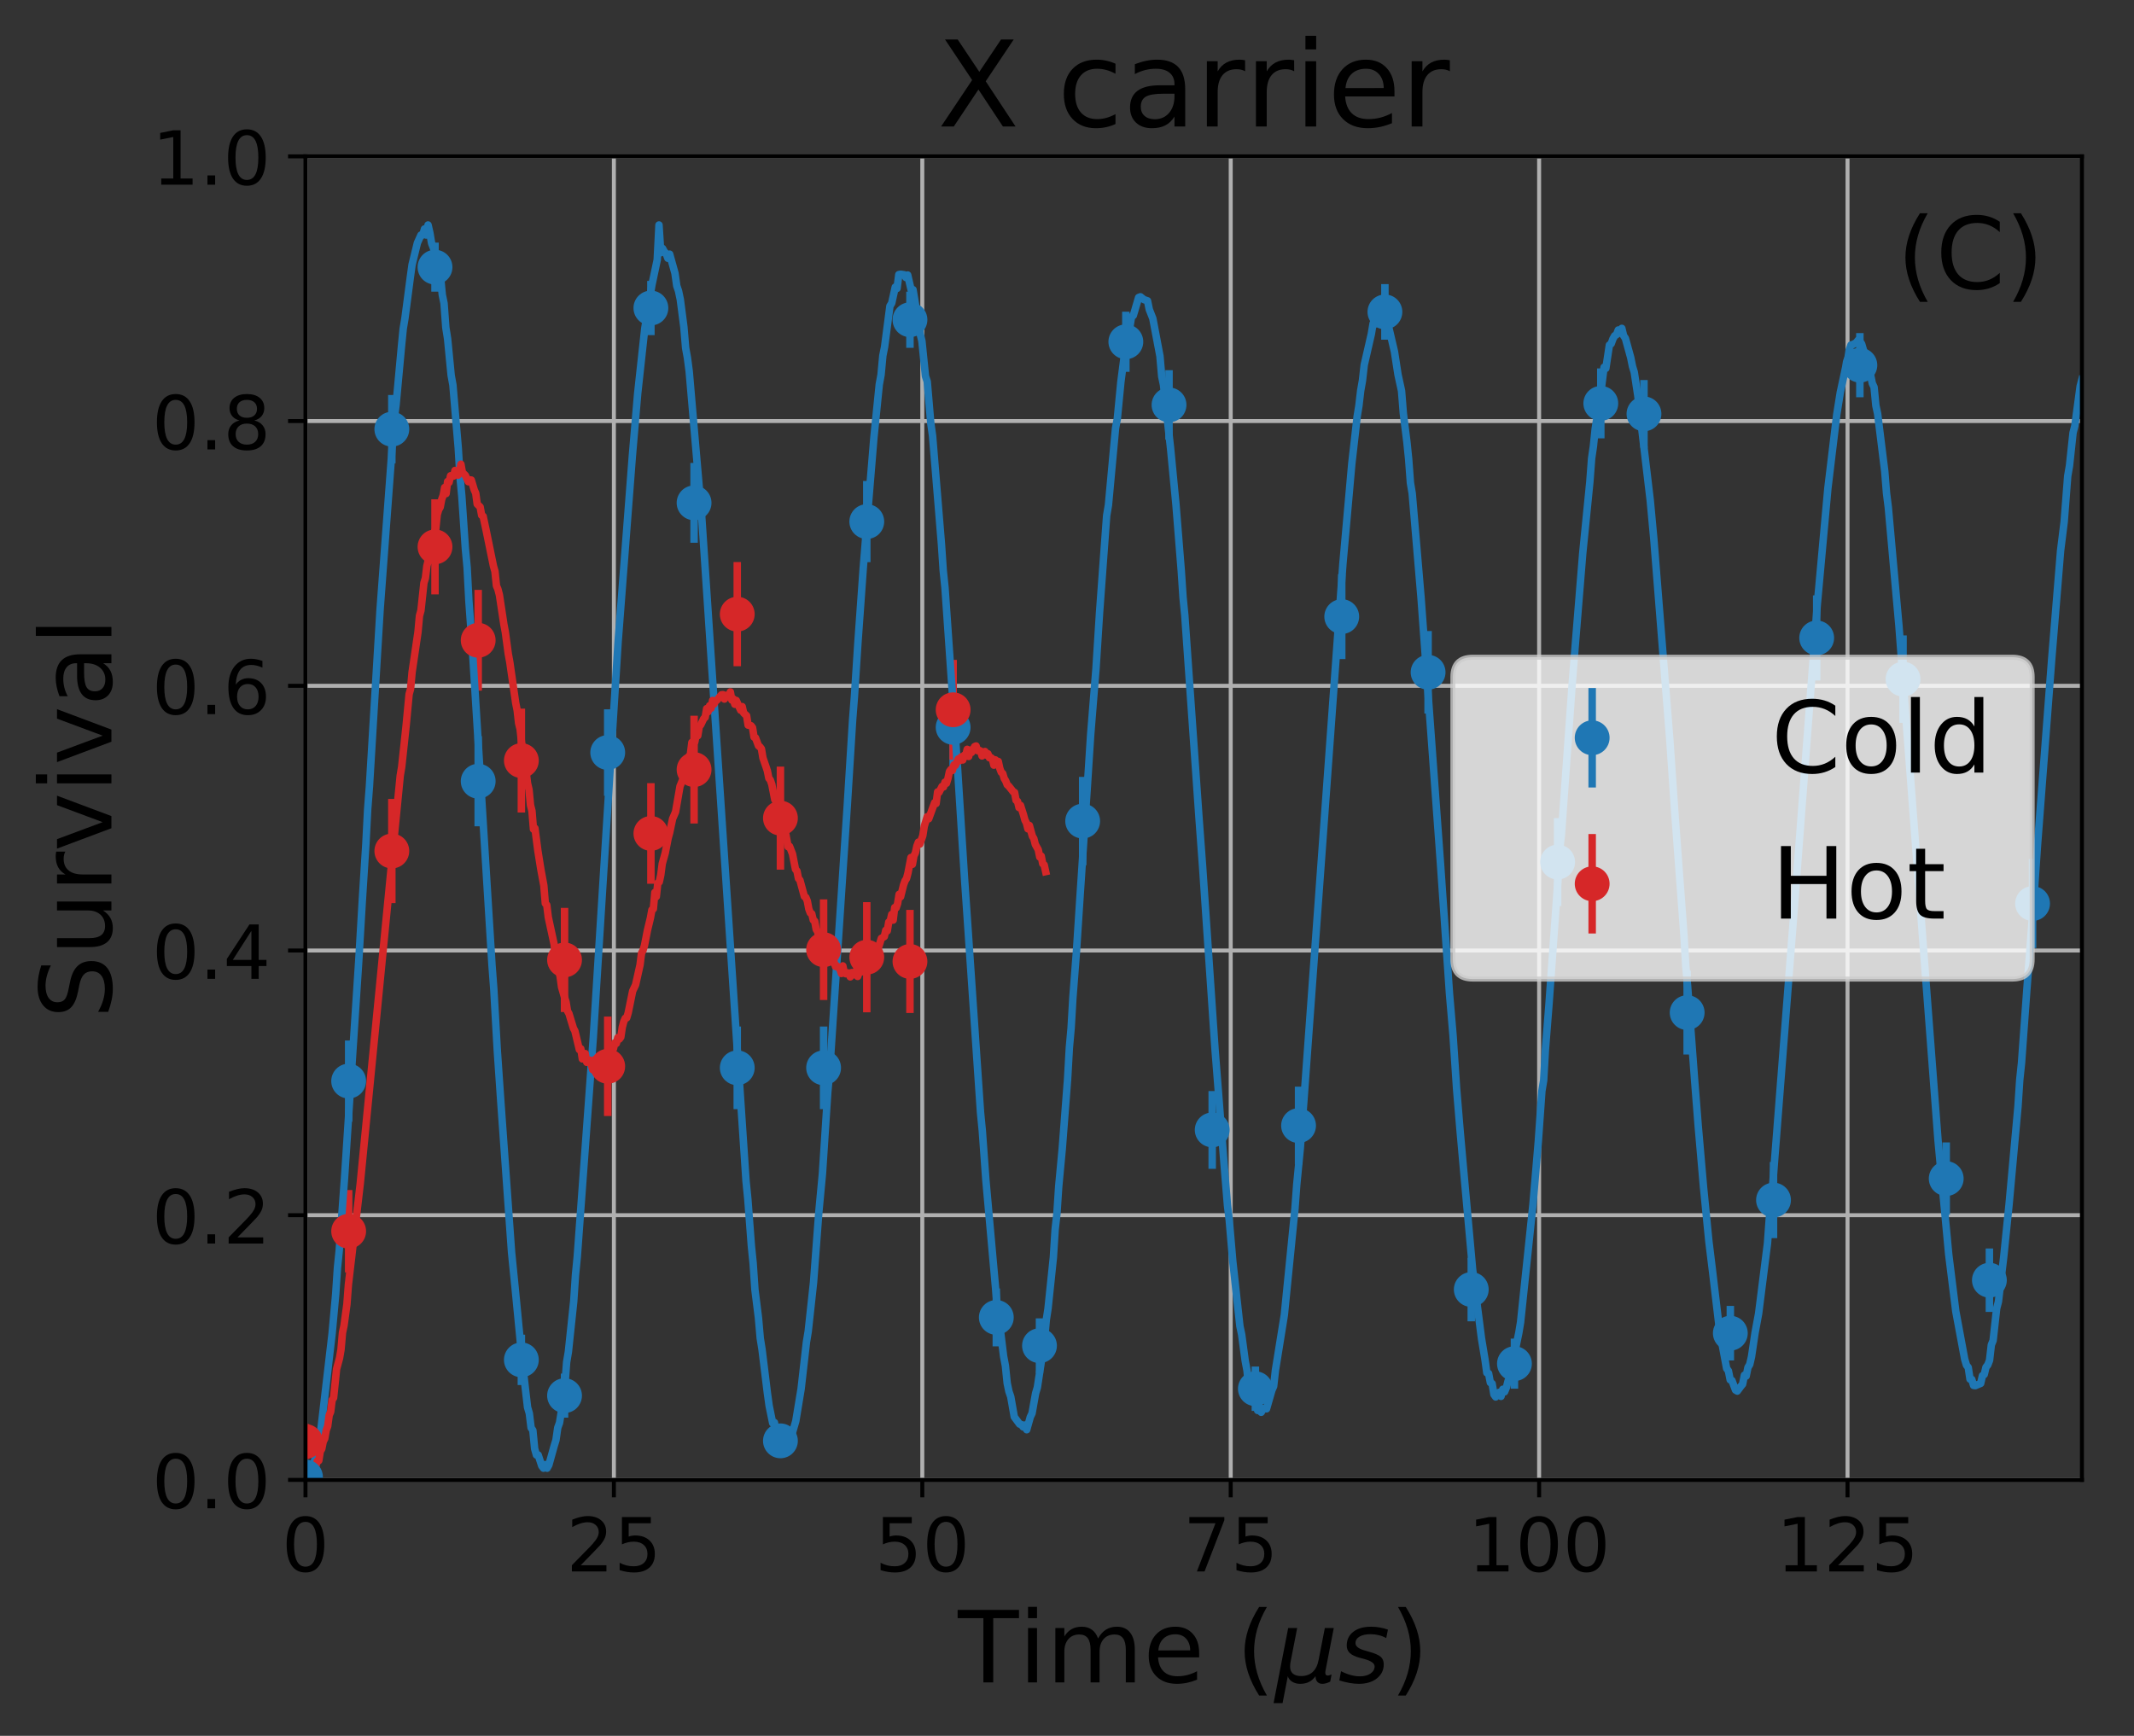 <?xml version="1.0" encoding="utf-8" standalone="no"?>
<!DOCTYPE svg PUBLIC "-//W3C//DTD SVG 1.1//EN"
  "http://www.w3.org/Graphics/SVG/1.1/DTD/svg11.dtd">
<!-- Created with matplotlib (http://matplotlib.org/) -->
<svg height="349pt" version="1.1" viewBox="0 0 429 349" width="429pt" xmlns="http://www.w3.org/2000/svg" xmlns:xlink="http://www.w3.org/1999/xlink">
 <rect x="0" y="0" width="429" height="349" fill="#333333" stroke="none"/>
 <defs>
  <style type="text/css">
*{stroke-linecap:butt;stroke-linejoin:round;}
  </style>
 </defs>
 <g id="figure_1">
  <g id="patch_1">
   <path d="M 0 349.665 
L 429.231 349.665 
L 429.231 0 
L 0 0 
z
" style="fill:none;"/>
  </g>
  <g id="axes_1">
   <g id="patch_2">
    <path d="M 61.411 297.548 
L 418.531 297.548 
L 418.531 31.436 
L 61.411 31.436 
z
" style="fill:none;"/>
   </g>
   <g id="matplotlib.axis_1">
    <g id="xtick_1">
     <g id="line2d_1">
      <path clip-path="url(#pcd39df9889)" d="M 61.411 297.548 
L 61.411 31.436 
" style="fill:none;stroke:#b0b0b0;stroke-linecap:square;stroke-width:0.8;"/>
     </g>
     <g id="line2d_2">
      <defs>
       <path d="M 0 0 
L 0 3.5 
" id="m005f0a59be" style="stroke:#000000;stroke-width:0.8;"/>
      </defs>
      <g>
       <use style="stroke:#000000;stroke-width:0.8;" x="61.411" xlink:href="#m005f0a59be" y="297.548"/>
      </g>
     </g>
     <g id="text_1">
      <!-- 0 -->
      <defs>
       <path d="M 31.781 66.406 
Q 24.172 66.406 20.328 58.906 
Q 16.5 51.422 16.5 36.375 
Q 16.5 21.391 20.328 13.891 
Q 24.172 6.391 31.781 6.391 
Q 39.453 6.391 43.281 13.891 
Q 47.125 21.391 47.125 36.375 
Q 47.125 51.422 43.281 58.906 
Q 39.453 66.406 31.781 66.406 
z
M 31.781 74.219 
Q 44.047 74.219 50.516 64.516 
Q 56.984 54.828 56.984 36.375 
Q 56.984 17.969 50.516 8.266 
Q 44.047 -1.422 31.781 -1.422 
Q 19.531 -1.422 13.062 8.266 
Q 6.594 17.969 6.594 36.375 
Q 6.594 54.828 13.062 64.516 
Q 19.531 74.219 31.781 74.219 
z
" id="DejaVuSans-30"/>
      </defs>
      <g transform="translate(56.639 315.946)scale(0.15 -0.15)">
       <use xlink:href="#DejaVuSans-30"/>
      </g>
     </g>
    </g>
    <g id="xtick_2">
     <g id="line2d_3">
      <path clip-path="url(#pcd39df9889)" d="M 123.411 297.548 
L 123.411 31.436 
" style="fill:none;stroke:#b0b0b0;stroke-linecap:square;stroke-width:0.8;"/>
     </g>
     <g id="line2d_4">
      <g>
       <use style="stroke:#000000;stroke-width:0.8;" x="123.411" xlink:href="#m005f0a59be" y="297.548"/>
      </g>
     </g>
     <g id="text_2">
      <!-- 25 -->
      <defs>
       <path d="M 19.188 8.297 
L 53.609 8.297 
L 53.609 0 
L 7.328 0 
L 7.328 8.297 
Q 12.938 14.109 22.625 23.891 
Q 32.328 33.688 34.812 36.531 
Q 39.547 41.844 41.422 45.531 
Q 43.312 49.219 43.312 52.781 
Q 43.312 58.594 39.234 62.25 
Q 35.156 65.922 28.609 65.922 
Q 23.969 65.922 18.812 64.312 
Q 13.672 62.703 7.812 59.422 
L 7.812 69.391 
Q 13.766 71.781 18.938 73 
Q 24.125 74.219 28.422 74.219 
Q 39.75 74.219 46.484 68.547 
Q 53.219 62.891 53.219 53.422 
Q 53.219 48.922 51.531 44.891 
Q 49.859 40.875 45.406 35.406 
Q 44.188 33.984 37.641 27.219 
Q 31.109 20.453 19.188 8.297 
z
" id="DejaVuSans-32"/>
       <path d="M 10.797 72.906 
L 49.516 72.906 
L 49.516 64.594 
L 19.828 64.594 
L 19.828 46.734 
Q 21.969 47.469 24.109 47.828 
Q 26.266 48.188 28.422 48.188 
Q 40.625 48.188 47.75 41.5 
Q 54.891 34.812 54.891 23.391 
Q 54.891 11.625 47.562 5.094 
Q 40.234 -1.422 26.906 -1.422 
Q 22.312 -1.422 17.547 -0.641 
Q 12.797 0.141 7.719 1.703 
L 7.719 11.625 
Q 12.109 9.234 16.797 8.062 
Q 21.484 6.891 26.703 6.891 
Q 35.156 6.891 40.078 11.328 
Q 45.016 15.766 45.016 23.391 
Q 45.016 31 40.078 35.438 
Q 35.156 39.891 26.703 39.891 
Q 22.75 39.891 18.812 39.016 
Q 14.891 38.141 10.797 36.281 
z
" id="DejaVuSans-35"/>
      </defs>
      <g transform="translate(113.867 315.946)scale(0.15 -0.15)">
       <use xlink:href="#DejaVuSans-32"/>
       <use x="63.623" xlink:href="#DejaVuSans-35"/>
      </g>
     </g>
    </g>
    <g id="xtick_3">
     <g id="line2d_5">
      <path clip-path="url(#pcd39df9889)" d="M 185.411 297.548 
L 185.411 31.436 
" style="fill:none;stroke:#b0b0b0;stroke-linecap:square;stroke-width:0.8;"/>
     </g>
     <g id="line2d_6">
      <g>
       <use style="stroke:#000000;stroke-width:0.8;" x="185.411" xlink:href="#m005f0a59be" y="297.548"/>
      </g>
     </g>
     <g id="text_3">
      <!-- 50 -->
      <g transform="translate(175.867 315.946)scale(0.15 -0.15)">
       <use xlink:href="#DejaVuSans-35"/>
       <use x="63.623" xlink:href="#DejaVuSans-30"/>
      </g>
     </g>
    </g>
    <g id="xtick_4">
     <g id="line2d_7">
      <path clip-path="url(#pcd39df9889)" d="M 247.411 297.548 
L 247.411 31.436 
" style="fill:none;stroke:#b0b0b0;stroke-linecap:square;stroke-width:0.8;"/>
     </g>
     <g id="line2d_8">
      <g>
       <use style="stroke:#000000;stroke-width:0.8;" x="247.411" xlink:href="#m005f0a59be" y="297.548"/>
      </g>
     </g>
     <g id="text_4">
      <!-- 75 -->
      <defs>
       <path d="M 8.203 72.906 
L 55.078 72.906 
L 55.078 68.703 
L 28.609 0 
L 18.312 0 
L 43.219 64.594 
L 8.203 64.594 
z
" id="DejaVuSans-37"/>
      </defs>
      <g transform="translate(237.867 315.946)scale(0.15 -0.15)">
       <use xlink:href="#DejaVuSans-37"/>
       <use x="63.623" xlink:href="#DejaVuSans-35"/>
      </g>
     </g>
    </g>
    <g id="xtick_5">
     <g id="line2d_9">
      <path clip-path="url(#pcd39df9889)" d="M 309.411 297.548 
L 309.411 31.436 
" style="fill:none;stroke:#b0b0b0;stroke-linecap:square;stroke-width:0.8;"/>
     </g>
     <g id="line2d_10">
      <g>
       <use style="stroke:#000000;stroke-width:0.8;" x="309.411" xlink:href="#m005f0a59be" y="297.548"/>
      </g>
     </g>
     <g id="text_5">
      <!-- 100 -->
      <defs>
       <path d="M 12.406 8.297 
L 28.516 8.297 
L 28.516 63.922 
L 10.984 60.406 
L 10.984 69.391 
L 28.422 72.906 
L 38.281 72.906 
L 38.281 8.297 
L 54.391 8.297 
L 54.391 0 
L 12.406 0 
z
" id="DejaVuSans-31"/>
      </defs>
      <g transform="translate(295.095 315.946)scale(0.15 -0.15)">
       <use xlink:href="#DejaVuSans-31"/>
       <use x="63.623" xlink:href="#DejaVuSans-30"/>
       <use x="127.246" xlink:href="#DejaVuSans-30"/>
      </g>
     </g>
    </g>
    <g id="xtick_6">
     <g id="line2d_11">
      <path clip-path="url(#pcd39df9889)" d="M 371.411 297.548 
L 371.411 31.436 
" style="fill:none;stroke:#b0b0b0;stroke-linecap:square;stroke-width:0.8;"/>
     </g>
     <g id="line2d_12">
      <g>
       <use style="stroke:#000000;stroke-width:0.8;" x="371.411" xlink:href="#m005f0a59be" y="297.548"/>
      </g>
     </g>
     <g id="text_6">
      <!-- 125 -->
      <g transform="translate(357.095 315.946)scale(0.15 -0.15)">
       <use xlink:href="#DejaVuSans-31"/>
       <use x="63.623" xlink:href="#DejaVuSans-32"/>
       <use x="127.246" xlink:href="#DejaVuSans-35"/>
      </g>
     </g>
    </g>
    <g id="text_7">
     <!-- Time ($\mu s$) -->
     <defs>
      <path d="M -0.297 72.906 
L 61.375 72.906 
L 61.375 64.594 
L 35.5 64.594 
L 35.5 0 
L 25.594 0 
L 25.594 64.594 
L -0.297 64.594 
z
" id="DejaVuSans-54"/>
      <path d="M 9.422 54.688 
L 18.406 54.688 
L 18.406 0 
L 9.422 0 
z
M 9.422 75.984 
L 18.406 75.984 
L 18.406 64.594 
L 9.422 64.594 
z
" id="DejaVuSans-69"/>
      <path d="M 52 44.188 
Q 55.375 50.25 60.062 53.125 
Q 64.75 56 71.094 56 
Q 79.641 56 84.281 50.016 
Q 88.922 44.047 88.922 33.016 
L 88.922 0 
L 79.891 0 
L 79.891 32.719 
Q 79.891 40.578 77.094 44.375 
Q 74.312 48.188 68.609 48.188 
Q 61.625 48.188 57.562 43.547 
Q 53.516 38.922 53.516 30.906 
L 53.516 0 
L 44.484 0 
L 44.484 32.719 
Q 44.484 40.625 41.703 44.406 
Q 38.922 48.188 33.109 48.188 
Q 26.219 48.188 22.156 43.531 
Q 18.109 38.875 18.109 30.906 
L 18.109 0 
L 9.078 0 
L 9.078 54.688 
L 18.109 54.688 
L 18.109 46.188 
Q 21.188 51.219 25.484 53.609 
Q 29.781 56 35.688 56 
Q 41.656 56 45.828 52.969 
Q 50 49.953 52 44.188 
z
" id="DejaVuSans-6d"/>
      <path d="M 56.203 29.594 
L 56.203 25.203 
L 14.891 25.203 
Q 15.484 15.922 20.484 11.062 
Q 25.484 6.203 34.422 6.203 
Q 39.594 6.203 44.453 7.469 
Q 49.312 8.734 54.109 11.281 
L 54.109 2.781 
Q 49.266 0.734 44.188 -0.344 
Q 39.109 -1.422 33.891 -1.422 
Q 20.797 -1.422 13.156 6.188 
Q 5.516 13.812 5.516 26.812 
Q 5.516 40.234 12.766 48.109 
Q 20.016 56 32.328 56 
Q 43.359 56 49.781 48.891 
Q 56.203 41.797 56.203 29.594 
z
M 47.219 32.234 
Q 47.125 39.594 43.094 43.984 
Q 39.062 48.391 32.422 48.391 
Q 24.906 48.391 20.391 44.141 
Q 15.875 39.891 15.188 32.172 
z
" id="DejaVuSans-65"/>
      <path id="DejaVuSans-20"/>
      <path d="M 31 75.875 
Q 24.469 64.656 21.281 53.656 
Q 18.109 42.672 18.109 31.391 
Q 18.109 20.125 21.312 9.062 
Q 24.516 -2 31 -13.188 
L 23.188 -13.188 
Q 15.875 -1.703 12.234 9.375 
Q 8.594 20.453 8.594 31.391 
Q 8.594 42.281 12.203 53.312 
Q 15.828 64.359 23.188 75.875 
z
" id="DejaVuSans-28"/>
      <path d="M -1.312 -20.797 
L 13.375 54.688 
L 22.406 54.688 
L 15.766 20.656 
Q 15.578 19.625 15.422 18.359 
Q 15.281 17.094 15.281 15.828 
Q 15.281 11.281 18.141 8.828 
Q 21 6.391 26.312 6.391 
Q 33.547 6.391 37.984 10.484 
Q 42.438 14.594 44 22.797 
L 50.203 54.688 
L 59.188 54.688 
L 51.031 12.641 
Q 50.828 11.719 50.75 11.031 
Q 50.688 10.359 50.688 9.812 
Q 50.688 8.297 51.297 7.594 
Q 51.906 6.891 53.219 6.891 
Q 53.719 6.891 54.562 7.125 
Q 55.422 7.375 56.984 8.016 
L 55.609 0.781 
Q 53.469 -0.297 51.516 -0.859 
Q 49.562 -1.422 47.703 -1.422 
Q 44.484 -1.422 42.656 0.625 
Q 40.828 2.688 40.828 6.297 
Q 38.094 2.391 34.297 0.484 
Q 30.516 -1.422 25.391 -1.422 
Q 20.844 -1.422 17.453 0.672 
Q 14.062 2.781 12.984 6.203 
L 7.719 -20.797 
z
" id="DejaVuSans-Oblique-3bc"/>
      <path d="M 50 53.078 
L 48.297 44.578 
Q 44.734 46.531 40.766 47.5 
Q 36.812 48.484 32.625 48.484 
Q 25.531 48.484 21.453 46.062 
Q 17.391 43.656 17.391 39.5 
Q 17.391 34.672 26.859 32.078 
Q 27.594 31.891 27.938 31.781 
L 30.812 30.906 
Q 39.797 28.422 42.797 25.688 
Q 45.797 22.953 45.797 18.219 
Q 45.797 9.516 38.891 4.047 
Q 31.984 -1.422 20.797 -1.422 
Q 16.453 -1.422 11.672 -0.578 
Q 6.891 0.25 1.125 2 
L 2.875 11.281 
Q 7.812 8.734 12.594 7.422 
Q 17.391 6.109 21.781 6.109 
Q 28.375 6.109 32.5 8.938 
Q 36.625 11.766 36.625 16.109 
Q 36.625 20.797 25.781 23.688 
L 24.859 23.922 
L 21.781 24.703 
Q 14.938 26.516 11.766 29.469 
Q 8.594 32.422 8.594 37.016 
Q 8.594 45.75 15.156 50.875 
Q 21.734 56 33.016 56 
Q 37.453 56 41.672 55.266 
Q 45.906 54.547 50 53.078 
z
" id="DejaVuSans-Oblique-73"/>
      <path d="M 8.016 75.875 
L 15.828 75.875 
Q 23.141 64.359 26.781 53.312 
Q 30.422 42.281 30.422 31.391 
Q 30.422 20.453 26.781 9.375 
Q 23.141 -1.703 15.828 -13.188 
L 8.016 -13.188 
Q 14.5 -2 17.703 9.062 
Q 20.906 20.125 20.906 31.391 
Q 20.906 42.672 17.703 53.656 
Q 14.5 64.656 8.016 75.875 
z
" id="DejaVuSans-29"/>
     </defs>
     <g transform="translate(192.571 338.265)scale(0.2 -0.2)">
      <use transform="translate(0 0.016)" xlink:href="#DejaVuSans-54"/>
      <use transform="translate(61.084 0.016)" xlink:href="#DejaVuSans-69"/>
      <use transform="translate(88.867 0.016)" xlink:href="#DejaVuSans-6d"/>
      <use transform="translate(186.279 0.016)" xlink:href="#DejaVuSans-65"/>
      <use transform="translate(247.803 0.016)" xlink:href="#DejaVuSans-20"/>
      <use transform="translate(279.59 0.016)" xlink:href="#DejaVuSans-28"/>
      <use transform="translate(318.604 0.016)" xlink:href="#DejaVuSans-Oblique-3bc"/>
      <use transform="translate(382.227 0.016)" xlink:href="#DejaVuSans-Oblique-73"/>
      <use transform="translate(434.326 0.016)" xlink:href="#DejaVuSans-29"/>
     </g>
    </g>
   </g>
   <g id="matplotlib.axis_2">
    <g id="ytick_1">
     <g id="line2d_13">
      <path clip-path="url(#pcd39df9889)" d="M 61.411 297.548 
L 418.531 297.548 
" style="fill:none;stroke:#b0b0b0;stroke-linecap:square;stroke-width:0.8;"/>
     </g>
     <g id="line2d_14">
      <defs>
       <path d="M 0 0 
L -3.5 0 
" id="mc3ce260a5b" style="stroke:#000000;stroke-width:0.8;"/>
      </defs>
      <g>
       <use style="stroke:#000000;stroke-width:0.8;" x="61.411" xlink:href="#mc3ce260a5b" y="297.548"/>
      </g>
     </g>
     <g id="text_8">
      <!-- 0.0 -->
      <defs>
       <path d="M 10.688 12.406 
L 21 12.406 
L 21 0 
L 10.688 0 
z
" id="DejaVuSans-2e"/>
      </defs>
      <g transform="translate(30.556 303.247)scale(0.15 -0.15)">
       <use xlink:href="#DejaVuSans-30"/>
       <use x="63.623" xlink:href="#DejaVuSans-2e"/>
       <use x="95.41" xlink:href="#DejaVuSans-30"/>
      </g>
     </g>
    </g>
    <g id="ytick_2">
     <g id="line2d_15">
      <path clip-path="url(#pcd39df9889)" d="M 61.411 244.326 
L 418.531 244.326 
" style="fill:none;stroke:#b0b0b0;stroke-linecap:square;stroke-width:0.8;"/>
     </g>
     <g id="line2d_16">
      <g>
       <use style="stroke:#000000;stroke-width:0.8;" x="61.411" xlink:href="#mc3ce260a5b" y="244.326"/>
      </g>
     </g>
     <g id="text_9">
      <!-- 0.2 -->
      <g transform="translate(30.556 250.025)scale(0.15 -0.15)">
       <use xlink:href="#DejaVuSans-30"/>
       <use x="63.623" xlink:href="#DejaVuSans-2e"/>
       <use x="95.41" xlink:href="#DejaVuSans-32"/>
      </g>
     </g>
    </g>
    <g id="ytick_3">
     <g id="line2d_17">
      <path clip-path="url(#pcd39df9889)" d="M 61.411 191.103 
L 418.531 191.103 
" style="fill:none;stroke:#b0b0b0;stroke-linecap:square;stroke-width:0.8;"/>
     </g>
     <g id="line2d_18">
      <g>
       <use style="stroke:#000000;stroke-width:0.8;" x="61.411" xlink:href="#mc3ce260a5b" y="191.103"/>
      </g>
     </g>
     <g id="text_10">
      <!-- 0.4 -->
      <defs>
       <path d="M 37.797 64.312 
L 12.891 25.391 
L 37.797 25.391 
z
M 35.203 72.906 
L 47.609 72.906 
L 47.609 25.391 
L 58.016 25.391 
L 58.016 17.188 
L 47.609 17.188 
L 47.609 0 
L 37.797 0 
L 37.797 17.188 
L 4.891 17.188 
L 4.891 26.703 
z
" id="DejaVuSans-34"/>
      </defs>
      <g transform="translate(30.556 196.802)scale(0.15 -0.15)">
       <use xlink:href="#DejaVuSans-30"/>
       <use x="63.623" xlink:href="#DejaVuSans-2e"/>
       <use x="95.41" xlink:href="#DejaVuSans-34"/>
      </g>
     </g>
    </g>
    <g id="ytick_4">
     <g id="line2d_19">
      <path clip-path="url(#pcd39df9889)" d="M 61.411 137.881 
L 418.531 137.881 
" style="fill:none;stroke:#b0b0b0;stroke-linecap:square;stroke-width:0.8;"/>
     </g>
     <g id="line2d_20">
      <g>
       <use style="stroke:#000000;stroke-width:0.8;" x="61.411" xlink:href="#mc3ce260a5b" y="137.881"/>
      </g>
     </g>
     <g id="text_11">
      <!-- 0.6 -->
      <defs>
       <path d="M 33.016 40.375 
Q 26.375 40.375 22.484 35.828 
Q 18.609 31.297 18.609 23.391 
Q 18.609 15.531 22.484 10.953 
Q 26.375 6.391 33.016 6.391 
Q 39.656 6.391 43.531 10.953 
Q 47.406 15.531 47.406 23.391 
Q 47.406 31.297 43.531 35.828 
Q 39.656 40.375 33.016 40.375 
z
M 52.594 71.297 
L 52.594 62.312 
Q 48.875 64.062 45.094 64.984 
Q 41.312 65.922 37.594 65.922 
Q 27.828 65.922 22.672 59.328 
Q 17.531 52.734 16.797 39.406 
Q 19.672 43.656 24.016 45.922 
Q 28.375 48.188 33.594 48.188 
Q 44.578 48.188 50.953 41.516 
Q 57.328 34.859 57.328 23.391 
Q 57.328 12.156 50.688 5.359 
Q 44.047 -1.422 33.016 -1.422 
Q 20.359 -1.422 13.672 8.266 
Q 6.984 17.969 6.984 36.375 
Q 6.984 53.656 15.188 63.938 
Q 23.391 74.219 37.203 74.219 
Q 40.922 74.219 44.703 73.484 
Q 48.484 72.75 52.594 71.297 
z
" id="DejaVuSans-36"/>
      </defs>
      <g transform="translate(30.556 143.58)scale(0.15 -0.15)">
       <use xlink:href="#DejaVuSans-30"/>
       <use x="63.623" xlink:href="#DejaVuSans-2e"/>
       <use x="95.41" xlink:href="#DejaVuSans-36"/>
      </g>
     </g>
    </g>
    <g id="ytick_5">
     <g id="line2d_21">
      <path clip-path="url(#pcd39df9889)" d="M 61.411 84.659 
L 418.531 84.659 
" style="fill:none;stroke:#b0b0b0;stroke-linecap:square;stroke-width:0.8;"/>
     </g>
     <g id="line2d_22">
      <g>
       <use style="stroke:#000000;stroke-width:0.8;" x="61.411" xlink:href="#mc3ce260a5b" y="84.659"/>
      </g>
     </g>
     <g id="text_12">
      <!-- 0.8 -->
      <defs>
       <path d="M 31.781 34.625 
Q 24.75 34.625 20.719 30.859 
Q 16.703 27.094 16.703 20.516 
Q 16.703 13.922 20.719 10.156 
Q 24.75 6.391 31.781 6.391 
Q 38.812 6.391 42.859 10.172 
Q 46.922 13.969 46.922 20.516 
Q 46.922 27.094 42.891 30.859 
Q 38.875 34.625 31.781 34.625 
z
M 21.922 38.812 
Q 15.578 40.375 12.031 44.719 
Q 8.5 49.078 8.5 55.328 
Q 8.5 64.062 14.719 69.141 
Q 20.953 74.219 31.781 74.219 
Q 42.672 74.219 48.875 69.141 
Q 55.078 64.062 55.078 55.328 
Q 55.078 49.078 51.531 44.719 
Q 48 40.375 41.703 38.812 
Q 48.828 37.156 52.797 32.312 
Q 56.781 27.484 56.781 20.516 
Q 56.781 9.906 50.312 4.234 
Q 43.844 -1.422 31.781 -1.422 
Q 19.734 -1.422 13.25 4.234 
Q 6.781 9.906 6.781 20.516 
Q 6.781 27.484 10.781 32.312 
Q 14.797 37.156 21.922 38.812 
z
M 18.312 54.391 
Q 18.312 48.734 21.844 45.562 
Q 25.391 42.391 31.781 42.391 
Q 38.141 42.391 41.719 45.562 
Q 45.312 48.734 45.312 54.391 
Q 45.312 60.062 41.719 63.234 
Q 38.141 66.406 31.781 66.406 
Q 25.391 66.406 21.844 63.234 
Q 18.312 60.062 18.312 54.391 
z
" id="DejaVuSans-38"/>
      </defs>
      <g transform="translate(30.556 90.357)scale(0.15 -0.15)">
       <use xlink:href="#DejaVuSans-30"/>
       <use x="63.623" xlink:href="#DejaVuSans-2e"/>
       <use x="95.41" xlink:href="#DejaVuSans-38"/>
      </g>
     </g>
    </g>
    <g id="ytick_6">
     <g id="line2d_23">
      <path clip-path="url(#pcd39df9889)" d="M 61.411 31.436 
L 418.531 31.436 
" style="fill:none;stroke:#b0b0b0;stroke-linecap:square;stroke-width:0.8;"/>
     </g>
     <g id="line2d_24">
      <g>
       <use style="stroke:#000000;stroke-width:0.8;" x="61.411" xlink:href="#mc3ce260a5b" y="31.436"/>
      </g>
     </g>
     <g id="text_13">
      <!-- 1.0 -->
      <g transform="translate(30.556 37.135)scale(0.15 -0.15)">
       <use xlink:href="#DejaVuSans-31"/>
       <use x="63.623" xlink:href="#DejaVuSans-2e"/>
       <use x="95.41" xlink:href="#DejaVuSans-30"/>
      </g>
     </g>
    </g>
    <g id="text_14">
     <!-- Survival -->
     <defs>
      <path d="M 53.516 70.516 
L 53.516 60.891 
Q 47.906 63.578 42.922 64.891 
Q 37.938 66.219 33.297 66.219 
Q 25.25 66.219 20.875 63.094 
Q 16.5 59.969 16.5 54.203 
Q 16.5 49.359 19.406 46.891 
Q 22.312 44.438 30.422 42.922 
L 36.375 41.703 
Q 47.406 39.594 52.656 34.297 
Q 57.906 29 57.906 20.125 
Q 57.906 9.516 50.797 4.047 
Q 43.703 -1.422 29.984 -1.422 
Q 24.812 -1.422 18.969 -0.25 
Q 13.141 0.922 6.891 3.219 
L 6.891 13.375 
Q 12.891 10.016 18.656 8.297 
Q 24.422 6.594 29.984 6.594 
Q 38.422 6.594 43.016 9.906 
Q 47.609 13.234 47.609 19.391 
Q 47.609 24.75 44.312 27.781 
Q 41.016 30.812 33.5 32.328 
L 27.484 33.5 
Q 16.453 35.688 11.516 40.375 
Q 6.594 45.062 6.594 53.422 
Q 6.594 63.094 13.406 68.656 
Q 20.219 74.219 32.172 74.219 
Q 37.312 74.219 42.625 73.281 
Q 47.953 72.359 53.516 70.516 
z
" id="DejaVuSans-53"/>
      <path d="M 8.5 21.578 
L 8.5 54.688 
L 17.484 54.688 
L 17.484 21.922 
Q 17.484 14.156 20.5 10.266 
Q 23.531 6.391 29.594 6.391 
Q 36.859 6.391 41.078 11.031 
Q 45.312 15.672 45.312 23.688 
L 45.312 54.688 
L 54.297 54.688 
L 54.297 0 
L 45.312 0 
L 45.312 8.406 
Q 42.047 3.422 37.719 1 
Q 33.406 -1.422 27.688 -1.422 
Q 18.266 -1.422 13.375 4.438 
Q 8.5 10.297 8.5 21.578 
z
M 31.109 56 
z
" id="DejaVuSans-75"/>
      <path d="M 41.109 46.297 
Q 39.594 47.172 37.812 47.578 
Q 36.031 48 33.891 48 
Q 26.266 48 22.188 43.047 
Q 18.109 38.094 18.109 28.812 
L 18.109 0 
L 9.078 0 
L 9.078 54.688 
L 18.109 54.688 
L 18.109 46.188 
Q 20.953 51.172 25.484 53.578 
Q 30.031 56 36.531 56 
Q 37.453 56 38.578 55.875 
Q 39.703 55.766 41.062 55.516 
z
" id="DejaVuSans-72"/>
      <path d="M 2.984 54.688 
L 12.5 54.688 
L 29.594 8.797 
L 46.688 54.688 
L 56.203 54.688 
L 35.688 0 
L 23.484 0 
z
" id="DejaVuSans-76"/>
      <path d="M 34.281 27.484 
Q 23.391 27.484 19.188 25 
Q 14.984 22.516 14.984 16.5 
Q 14.984 11.719 18.141 8.906 
Q 21.297 6.109 26.703 6.109 
Q 34.188 6.109 38.703 11.406 
Q 43.219 16.703 43.219 25.484 
L 43.219 27.484 
z
M 52.203 31.203 
L 52.203 0 
L 43.219 0 
L 43.219 8.297 
Q 40.141 3.328 35.547 0.953 
Q 30.953 -1.422 24.312 -1.422 
Q 15.922 -1.422 10.953 3.297 
Q 6 8.016 6 15.922 
Q 6 25.141 12.172 29.828 
Q 18.359 34.516 30.609 34.516 
L 43.219 34.516 
L 43.219 35.406 
Q 43.219 41.609 39.141 45 
Q 35.062 48.391 27.688 48.391 
Q 23 48.391 18.547 47.266 
Q 14.109 46.141 10.016 43.891 
L 10.016 52.203 
Q 14.938 54.109 19.578 55.047 
Q 24.219 56 28.609 56 
Q 40.484 56 46.344 49.844 
Q 52.203 43.703 52.203 31.203 
z
" id="DejaVuSans-61"/>
      <path d="M 9.422 75.984 
L 18.406 75.984 
L 18.406 0 
L 9.422 0 
z
" id="DejaVuSans-6c"/>
     </defs>
     <g transform="translate(22.397 204.811)rotate(-90)scale(0.2 -0.2)">
      <use xlink:href="#DejaVuSans-53"/>
      <use x="63.477" xlink:href="#DejaVuSans-75"/>
      <use x="126.855" xlink:href="#DejaVuSans-72"/>
      <use x="167.969" xlink:href="#DejaVuSans-76"/>
      <use x="227.148" xlink:href="#DejaVuSans-69"/>
      <use x="254.932" xlink:href="#DejaVuSans-76"/>
      <use x="314.111" xlink:href="#DejaVuSans-61"/>
      <use x="375.391" xlink:href="#DejaVuSans-6c"/>
     </g>
    </g>
   </g>
   <g id="LineCollection_1">
    <path clip-path="url(#pcd39df9889)" d="M 61.411 297.548 
L 61.411 296.366 
" style="fill:none;stroke:#1f77b4;stroke-width:1.5;"/>
    <path clip-path="url(#pcd39df9889)" d="M 70.091 225.513 
L 70.091 209.203 
" style="fill:none;stroke:#1f77b4;stroke-width:1.5;"/>
    <path clip-path="url(#pcd39df9889)" d="M 78.771 93.158 
L 78.771 79.418 
" style="fill:none;stroke:#1f77b4;stroke-width:1.5;"/>
    <path clip-path="url(#pcd39df9889)" d="M 87.451 58.645 
L 87.451 48.78 
" style="fill:none;stroke:#1f77b4;stroke-width:1.5;"/>
    <path clip-path="url(#pcd39df9889)" d="M 96.131 166.126 
L 96.131 148.006 
" style="fill:none;stroke:#1f77b4;stroke-width:1.5;"/>
    <path clip-path="url(#pcd39df9889)" d="M 104.811 278.471 
L 104.811 268.349 
" style="fill:none;stroke:#1f77b4;stroke-width:1.5;"/>
    <path clip-path="url(#pcd39df9889)" d="M 113.491 285.031 
L 113.491 276.174 
" style="fill:none;stroke:#1f77b4;stroke-width:1.5;"/>
    <path clip-path="url(#pcd39df9889)" d="M 122.171 159.994 
L 122.171 142.609 
" style="fill:none;stroke:#1f77b4;stroke-width:1.5;"/>
    <path clip-path="url(#pcd39df9889)" d="M 130.851 67.383 
L 130.851 56.474 
" style="fill:none;stroke:#1f77b4;stroke-width:1.5;"/>
    <path clip-path="url(#pcd39df9889)" d="M 139.531 109.131 
L 139.531 93.073 
" style="fill:none;stroke:#1f77b4;stroke-width:1.5;"/>
    <path clip-path="url(#pcd39df9889)" d="M 148.211 222.995 
L 148.211 206.386 
" style="fill:none;stroke:#1f77b4;stroke-width:1.5;"/>
    <path clip-path="url(#pcd39df9889)" d="M 156.891 292.474 
L 156.891 286.908 
" style="fill:none;stroke:#1f77b4;stroke-width:1.5;"/>
    <path clip-path="url(#pcd39df9889)" d="M 165.571 222.995 
L 165.571 206.386 
" style="fill:none;stroke:#1f77b4;stroke-width:1.5;"/>
    <path clip-path="url(#pcd39df9889)" d="M 174.251 113.033 
L 174.251 96.704 
" style="fill:none;stroke:#1f77b4;stroke-width:1.5;"/>
    <path clip-path="url(#pcd39df9889)" d="M 182.931 69.929 
L 182.931 58.636 
" style="fill:none;stroke:#1f77b4;stroke-width:1.5;"/>
    <path clip-path="url(#pcd39df9889)" d="M 191.611 155.008 
L 191.611 137.474 
" style="fill:none;stroke:#1f77b4;stroke-width:1.5;"/>
    <path clip-path="url(#pcd39df9889)" d="M 200.291 270.696 
L 200.291 259.061 
" style="fill:none;stroke:#1f77b4;stroke-width:1.5;"/>
    <path clip-path="url(#pcd39df9889)" d="M 208.971 276.055 
L 208.971 265.066 
" style="fill:none;stroke:#1f77b4;stroke-width:1.5;"/>
    <path clip-path="url(#pcd39df9889)" d="M 217.651 173.976 
L 217.651 156.196 
" style="fill:none;stroke:#1f77b4;stroke-width:1.5;"/>
    <path clip-path="url(#pcd39df9889)" d="M 226.331 74.765 
L 226.331 62.665 
" style="fill:none;stroke:#1f77b4;stroke-width:1.5;"/>
    <path clip-path="url(#pcd39df9889)" d="M 235.011 88.388 
L 235.011 74.427 
" style="fill:none;stroke:#1f77b4;stroke-width:1.5;"/>
    <path clip-path="url(#pcd39df9889)" d="M 243.691 234.996 
L 243.691 219.357 
" style="fill:none;stroke:#1f77b4;stroke-width:1.5;"/>
    <path clip-path="url(#pcd39df9889)" d="M 252.371 283.68 
L 252.371 274.752 
" style="fill:none;stroke:#1f77b4;stroke-width:1.5;"/>
    <path clip-path="url(#pcd39df9889)" d="M 261.051 234.143 
L 261.051 218.478 
" style="fill:none;stroke:#1f77b4;stroke-width:1.5;"/>
    <path clip-path="url(#pcd39df9889)" d="M 269.731 132.513 
L 269.731 115.428 
" style="fill:none;stroke:#1f77b4;stroke-width:1.5;"/>
    <path clip-path="url(#pcd39df9889)" d="M 278.411 68.295 
L 278.411 57.125 
" style="fill:none;stroke:#1f77b4;stroke-width:1.5;"/>
    <path clip-path="url(#pcd39df9889)" d="M 287.091 143.456 
L 287.091 126.875 
" style="fill:none;stroke:#1f77b4;stroke-width:1.5;"/>
    <path clip-path="url(#pcd39df9889)" d="M 295.771 265.662 
L 295.771 252.865 
" style="fill:none;stroke:#1f77b4;stroke-width:1.5;"/>
    <path clip-path="url(#pcd39df9889)" d="M 304.451 279.205 
L 304.451 269.142 
" style="fill:none;stroke:#1f77b4;stroke-width:1.5;"/>
    <path clip-path="url(#pcd39df9889)" d="M 313.131 182.155 
L 313.131 164.492 
" style="fill:none;stroke:#1f77b4;stroke-width:1.5;"/>
    <path clip-path="url(#pcd39df9889)" d="M 321.811 88.13 
L 321.811 74.074 
" style="fill:none;stroke:#1f77b4;stroke-width:1.5;"/>
    <path clip-path="url(#pcd39df9889)" d="M 330.491 90.017 
L 330.491 76.406 
" style="fill:none;stroke:#1f77b4;stroke-width:1.5;"/>
    <path clip-path="url(#pcd39df9889)" d="M 339.171 212.013 
L 339.171 195.171 
" style="fill:none;stroke:#1f77b4;stroke-width:1.5;"/>
    <path clip-path="url(#pcd39df9889)" d="M 347.851 273.535 
L 347.851 262.554 
" style="fill:none;stroke:#1f77b4;stroke-width:1.5;"/>
    <path clip-path="url(#pcd39df9889)" d="M 356.531 248.936 
L 356.531 233.626 
" style="fill:none;stroke:#1f77b4;stroke-width:1.5;"/>
    <path clip-path="url(#pcd39df9889)" d="M 365.211 136.811 
L 365.211 119.706 
" style="fill:none;stroke:#1f77b4;stroke-width:1.5;"/>
    <path clip-path="url(#pcd39df9889)" d="M 373.891 79.877 
L 373.891 66.968 
" style="fill:none;stroke:#1f77b4;stroke-width:1.5;"/>
    <path clip-path="url(#pcd39df9889)" d="M 382.571 145.334 
L 382.571 127.755 
" style="fill:none;stroke:#1f77b4;stroke-width:1.5;"/>
    <path clip-path="url(#pcd39df9889)" d="M 391.251 244.238 
L 391.251 229.693 
" style="fill:none;stroke:#1f77b4;stroke-width:1.5;"/>
    <path clip-path="url(#pcd39df9889)" d="M 399.931 263.771 
L 399.931 251.012 
" style="fill:none;stroke:#1f77b4;stroke-width:1.5;"/>
    <path clip-path="url(#pcd39df9889)" d="M 408.611 190.617 
L 408.611 172.704 
" style="fill:none;stroke:#1f77b4;stroke-width:1.5;"/>
   </g>
   <g id="LineCollection_2">
    <path clip-path="url(#pcd39df9889)" d="M 61.411 293.318 
L 61.411 286.327 
" style="fill:none;stroke:#d62728;stroke-width:1.5;"/>
    <path clip-path="url(#pcd39df9889)" d="M 70.091 255.826 
L 70.091 239.267 
" style="fill:none;stroke:#d62728;stroke-width:1.5;"/>
    <path clip-path="url(#pcd39df9889)" d="M 78.771 181.577 
L 78.771 160.63 
" style="fill:none;stroke:#d62728;stroke-width:1.5;"/>
    <path clip-path="url(#pcd39df9889)" d="M 87.451 119.506 
L 87.451 100.389 
" style="fill:none;stroke:#d62728;stroke-width:1.5;"/>
    <path clip-path="url(#pcd39df9889)" d="M 96.131 138.863 
L 96.131 118.604 
" style="fill:none;stroke:#d62728;stroke-width:1.5;"/>
    <path clip-path="url(#pcd39df9889)" d="M 104.811 163.368 
L 104.811 142.476 
" style="fill:none;stroke:#d62728;stroke-width:1.5;"/>
    <path clip-path="url(#pcd39df9889)" d="M 113.491 203.476 
L 113.491 182.533 
" style="fill:none;stroke:#d62728;stroke-width:1.5;"/>
    <path clip-path="url(#pcd39df9889)" d="M 122.171 224.388 
L 122.171 204.389 
" style="fill:none;stroke:#d62728;stroke-width:1.5;"/>
    <path clip-path="url(#pcd39df9889)" d="M 130.851 177.682 
L 130.851 157.455 
" style="fill:none;stroke:#d62728;stroke-width:1.5;"/>
    <path clip-path="url(#pcd39df9889)" d="M 139.531 165.569 
L 139.531 143.9 
" style="fill:none;stroke:#d62728;stroke-width:1.5;"/>
    <path clip-path="url(#pcd39df9889)" d="M 148.211 133.954 
L 148.211 113.01 
" style="fill:none;stroke:#d62728;stroke-width:1.5;"/>
    <path clip-path="url(#pcd39df9889)" d="M 156.891 174.851 
L 156.891 154.134 
" style="fill:none;stroke:#d62728;stroke-width:1.5;"/>
    <path clip-path="url(#pcd39df9889)" d="M 165.571 201.063 
L 165.571 180.823 
" style="fill:none;stroke:#d62728;stroke-width:1.5;"/>
    <path clip-path="url(#pcd39df9889)" d="M 174.251 203.525 
L 174.251 181.382 
" style="fill:none;stroke:#d62728;stroke-width:1.5;"/>
    <path clip-path="url(#pcd39df9889)" d="M 182.931 203.672 
L 182.931 182.942 
" style="fill:none;stroke:#d62728;stroke-width:1.5;"/>
    <path clip-path="url(#pcd39df9889)" d="M 191.611 152.742 
L 191.611 132.668 
" style="fill:none;stroke:#d62728;stroke-width:1.5;"/>
   </g>
   <g id="line2d_25">
    <path clip-path="url(#pcd39df9889)" d="M 61.411 297.056 
L 62.839 297.056 
L 63.197 293.753 
L 63.911 291.562 
L 64.268 289.474 
L 66.768 268.085 
L 67.482 260.252 
L 67.839 254.895 
L 68.196 251.417 
L 69.268 236.762 
L 72.125 193.124 
L 72.839 181 
L 73.553 169.706 
L 73.91 162.763 
L 74.267 158.103 
L 76.41 122.549 
L 79.267 84.169 
L 79.624 81.365 
L 80.695 69.76 
L 81.053 66.122 
L 81.41 63.969 
L 82.481 55.803 
L 82.838 53.212 
L 83.909 48.845 
L 84.624 47.259 
L 84.981 47.259 
L 85.338 46.025 
L 85.695 47.259 
L 86.052 45.234 
L 86.409 46.778 
L 86.766 48.907 
L 87.838 51.708 
L 88.195 54.759 
L 88.552 55.543 
L 88.909 59.246 
L 89.266 60.985 
L 89.623 65.854 
L 89.981 68.11 
L 90.695 75.453 
L 91.052 77.422 
L 92.123 90.088 
L 92.48 95.926 
L 92.837 99.726 
L 93.552 110.293 
L 93.909 114.123 
L 94.266 120.907 
L 94.98 130.711 
L 98.909 194.083 
L 99.266 198.808 
L 99.98 211.341 
L 100.694 221.714 
L 102.837 251.745 
L 103.551 258.915 
L 104.98 273.655 
L 106.051 282.947 
L 106.408 284.157 
L 106.765 287.054 
L 107.122 287.583 
L 107.479 291.274 
L 107.837 292.534 
L 108.194 292.534 
L 108.908 294.721 
L 109.265 295.19 
L 109.622 294.463 
L 109.979 295.19 
L 110.336 294.546 
L 111.408 290.694 
L 111.765 289.538 
L 112.122 287.054 
L 112.479 286.078 
L 112.836 283.889 
L 113.193 280.546 
L 113.55 278.779 
L 113.908 273.879 
L 114.265 271.769 
L 115.336 261.646 
L 115.693 256.283 
L 116.05 252.659 
L 119.264 208.648 
L 124.264 128.978 
L 127.121 91.698 
L 128.192 79.128 
L 129.621 66.031 
L 131.049 57.316 
L 132.121 52.249 
L 132.478 45.234 
L 132.835 50.816 
L 133.192 49.95 
L 133.549 50.602 
L 133.906 50.975 
L 134.263 51.928 
L 134.621 51.098 
L 135.692 54.941 
L 136.049 57.463 
L 136.406 58.518 
L 136.763 60.221 
L 137.477 65.722 
L 137.835 69.973 
L 138.192 71.934 
L 138.549 74.652 
L 139.62 87.071 
L 141.049 103.583 
L 149.977 237.47 
L 150.334 241.037 
L 151.048 250.472 
L 151.405 253.996 
L 151.762 259.267 
L 152.477 265.001 
L 152.834 269.067 
L 153.191 271.304 
L 154.262 280.048 
L 154.619 282.62 
L 155.333 286.124 
L 155.691 286.009 
L 156.048 288.766 
L 156.405 289.6 
L 156.762 291.051 
L 157.119 292.024 
L 157.833 291.603 
L 158.19 290.582 
L 158.548 290.694 
L 158.905 289.016 
L 159.262 288.168 
L 159.976 285.733 
L 161.047 279.243 
L 162.119 269.832 
L 162.476 267.677 
L 163.547 257.832 
L 164.619 243.6 
L 165.333 236.008 
L 166.404 219.604 
L 166.761 215.726 
L 170.333 161.888 
L 171.404 144.714 
L 171.761 140.129 
L 172.475 129.126 
L 173.547 114.118 
L 174.618 100.892 
L 175.689 87.897 
L 176.761 77.307 
L 177.118 75.359 
L 177.475 71.526 
L 177.832 69.73 
L 178.903 61.521 
L 179.261 60.951 
L 179.975 57.712 
L 180.332 57.992 
L 180.689 55.211 
L 181.046 55.135 
L 181.76 55.236 
L 182.117 55.803 
L 182.475 55.295 
L 183.189 58.379 
L 183.546 58.24 
L 184.26 62.524 
L 184.617 63.275 
L 184.974 67.11 
L 185.332 68.565 
L 186.046 75.622 
L 186.403 76.717 
L 187.117 85.097 
L 187.474 87.616 
L 189.26 109.394 
L 189.617 114.711 
L 189.974 118.157 
L 192.474 154.073 
L 193.902 176.649 
L 194.617 187.035 
L 197.117 223.693 
L 197.474 227.342 
L 198.188 237.219 
L 200.331 261.121 
L 201.759 272.719 
L 202.116 274.599 
L 202.473 278.088 
L 202.83 279.782 
L 203.188 280.802 
L 203.902 284.869 
L 204.973 286.322 
L 205.33 286.416 
L 205.687 286.896 
L 206.045 286.506 
L 206.402 287.453 
L 207.116 284.911 
L 207.473 284.157 
L 208.187 280.142 
L 208.544 278.941 
L 209.973 269.578 
L 210.33 265.41 
L 210.687 263.085 
L 211.758 252.838 
L 212.116 247.208 
L 212.473 244.015 
L 212.83 238.577 
L 213.544 230.962 
L 214.615 217.018 
L 214.973 210.672 
L 215.33 206.669 
L 215.687 200.552 
L 216.401 191.273 
L 217.115 180.325 
L 217.829 169.605 
L 218.544 158.809 
L 219.258 147.721 
L 220.329 134.435 
L 221.044 123.173 
L 222.472 103.673 
L 222.829 101.558 
L 224.258 86.095 
L 224.615 84.169 
L 225.329 76.799 
L 226.4 68.518 
L 227.115 65.867 
L 227.472 63.685 
L 227.829 63.437 
L 228.9 59.814 
L 229.257 59.67 
L 229.972 60.238 
L 230.686 60.481 
L 231.043 62.226 
L 231.757 64.04 
L 233.186 71.6 
L 233.543 75.678 
L 233.9 77.387 
L 235.328 90.225 
L 236.4 101.387 
L 237.471 114.746 
L 237.828 120.098 
L 238.185 123.768 
L 241.042 164.512 
L 241.757 174.197 
L 244.256 210.915 
L 246.042 233.614 
L 246.756 242.322 
L 247.113 245.275 
L 247.828 253.598 
L 249.256 266.615 
L 249.613 268.314 
L 250.327 273.62 
L 250.685 275.526 
L 251.042 279.044 
L 251.399 279.273 
L 251.756 280.111 
L 252.113 281.914 
L 252.47 281.181 
L 252.827 283.579 
L 253.184 282.8 
L 253.541 283.951 
L 253.899 283.335 
L 254.256 283.118 
L 254.613 283.249 
L 255.684 279.538 
L 256.041 278.721 
L 256.398 275.526 
L 258.184 264.419 
L 260.327 243.03 
L 260.684 238.189 
L 261.398 230.873 
L 262.112 221.407 
L 269.969 113.325 
L 271.755 93.23 
L 272.469 86.961 
L 272.826 83.752 
L 273.183 81.591 
L 273.54 78.546 
L 273.897 76.511 
L 274.254 73.364 
L 275.683 67.135 
L 276.04 65.012 
L 276.397 65.174 
L 276.754 64.651 
L 277.111 64.637 
L 277.469 63.869 
L 277.826 63.598 
L 278.54 65.201 
L 278.897 65.485 
L 279.254 66.109 
L 280.325 70.685 
L 281.04 75.311 
L 281.754 78.589 
L 282.111 83.086 
L 282.825 88.819 
L 283.182 92.303 
L 283.54 97.076 
L 283.897 99.206 
L 285.682 120.276 
L 289.611 174.051 
L 291.396 199.834 
L 292.11 208.216 
L 292.825 218.936 
L 293.539 227.508 
L 294.253 235.486 
L 296.039 255.212 
L 297.824 269.088 
L 298.539 273.413 
L 298.896 276.01 
L 299.253 276.142 
L 299.61 277.989 
L 299.967 278.187 
L 300.324 280.371 
L 300.681 280.867 
L 301.038 280.252 
L 301.396 279.936 
L 301.753 280.753 
L 302.11 279.318 
L 302.467 279.843 
L 302.824 278.985 
L 303.181 277.611 
L 303.538 277.611 
L 303.895 275.293 
L 304.253 274.336 
L 304.61 271.456 
L 305.324 268.007 
L 305.681 265.862 
L 308.181 242.081 
L 309.252 229.439 
L 309.966 219.353 
L 310.324 217.218 
L 310.681 210.918 
L 311.395 201.921 
L 313.181 177.086 
L 313.538 170.96 
L 313.895 167.733 
L 316.037 137.765 
L 316.752 128.773 
L 318.18 111.224 
L 319.609 96.885 
L 319.966 92.158 
L 320.323 89.735 
L 320.68 86.235 
L 321.751 79.436 
L 322.466 73.828 
L 322.823 74.068 
L 323.537 69.366 
L 323.894 69.113 
L 324.251 68.126 
L 324.608 67.497 
L 324.965 67.287 
L 325.323 66.344 
L 325.68 66.998 
L 326.037 66.018 
L 326.394 67.497 
L 326.751 68.014 
L 327.822 71.892 
L 328.18 73.663 
L 328.537 74.831 
L 329.251 79.545 
L 329.965 85.537 
L 331.751 100.629 
L 332.465 108.32 
L 335.679 148.699 
L 336.75 164.241 
L 338.536 188.167 
L 338.893 194.259 
L 339.25 198.116 
L 340.679 217.297 
L 341.393 226.376 
L 342.464 238.718 
L 343.536 249.576 
L 344.25 255.409 
L 345.678 267.478 
L 347.107 275.139 
L 347.464 275.628 
L 347.821 277.422 
L 348.178 277.559 
L 348.893 279.478 
L 349.25 279.69 
L 349.964 278.721 
L 350.321 278.293 
L 350.678 276.489 
L 351.035 276.671 
L 351.392 274.929 
L 351.749 274.336 
L 352.107 272.776 
L 352.821 267.968 
L 353.535 264.109 
L 355.321 249.98 
L 355.678 245.073 
L 356.392 237.855 
L 360.677 182.894 
L 365.32 121.674 
L 367.463 98.149 
L 369.248 83.32 
L 369.963 78.858 
L 371.034 73.878 
L 371.391 72.712 
L 371.748 70.366 
L 372.105 69.354 
L 372.462 69.285 
L 373.177 68.889 
L 373.534 68.412 
L 373.891 68.671 
L 374.248 69.136 
L 376.034 75.33 
L 376.391 77.08 
L 376.748 77.836 
L 377.105 81.542 
L 377.462 83.188 
L 378.891 94.734 
L 379.248 99.159 
L 379.605 101.985 
L 381.748 125.868 
L 389.604 229.295 
L 391.747 252.175 
L 393.175 263.649 
L 394.961 273.262 
L 395.318 274.477 
L 395.675 274.929 
L 396.032 277.285 
L 396.389 277.339 
L 396.747 278.547 
L 397.104 278.59 
L 398.175 278.144 
L 398.532 276.581 
L 398.889 276.357 
L 399.246 274.879 
L 399.604 274.433 
L 399.961 273.506 
L 400.318 270.398 
L 400.675 269.527 
L 401.389 263.067 
L 401.746 261.712 
L 402.818 252.624 
L 403.889 242.116 
L 405.675 222.5 
L 406.032 217.101 
L 406.389 213.713 
L 407.46 198.965 
L 408.889 180.411 
L 409.603 169.9 
L 412.46 132.472 
L 414.245 110.688 
L 414.96 104.927 
L 415.674 95.714 
L 416.031 93.655 
L 416.745 87.019 
L 417.102 85.634 
L 418.174 77.672 
L 418.531 76.328 
L 418.531 76.328 
" style="fill:none;stroke:#1f77b4;stroke-linecap:square;stroke-width:1.5;"/>
   </g>
   <g id="line2d_26">
    <path clip-path="url(#pcd39df9889)" d="M 61.411 297.053 
L 62.006 297.052 
L 62.304 296.721 
L 62.601 297.053 
L 62.899 295.774 
L 63.197 295.747 
L 63.792 293.738 
L 64.089 293.671 
L 64.387 291.787 
L 64.685 291.314 
L 64.982 289.818 
L 65.28 289.258 
L 65.577 287.566 
L 65.875 286.749 
L 66.173 284.551 
L 66.47 283.858 
L 66.768 281.495 
L 67.065 281.035 
L 67.661 275.253 
L 68.256 273.067 
L 68.553 271.342 
L 68.851 267.942 
L 69.149 266.56 
L 69.744 262.2 
L 70.041 258.27 
L 72.422 237.962 
L 80.457 155.941 
L 80.755 154.178 
L 81.648 145.849 
L 82.243 139.57 
L 82.541 138.507 
L 82.838 135.173 
L 84.029 127.077 
L 84.326 123.817 
L 84.624 122.748 
L 85.219 117.2 
L 85.517 116.253 
L 85.814 113.784 
L 86.112 112.592 
L 86.707 108.487 
L 87.302 107.009 
L 87.6 106.381 
L 87.897 103.474 
L 88.195 102.472 
L 88.493 101.973 
L 88.79 100.415 
L 89.088 99.624 
L 89.385 98.017 
L 89.683 99.241 
L 89.981 96.809 
L 90.278 96.984 
L 90.576 95.656 
L 91.171 95.73 
L 91.469 94.585 
L 92.064 95.543 
L 92.361 95.005 
L 92.659 93.332 
L 92.957 95.005 
L 93.552 95.575 
L 94.147 96.852 
L 94.445 96.492 
L 94.742 96.51 
L 95.337 98.497 
L 95.635 99.158 
L 95.933 101.349 
L 96.528 101.939 
L 96.825 103.598 
L 97.123 103.804 
L 97.718 106.577 
L 99.206 113.854 
L 99.504 114.872 
L 99.801 117.77 
L 100.099 118.476 
L 100.397 119.621 
L 101.289 125.505 
L 101.587 127.109 
L 102.182 131.481 
L 102.48 133.093 
L 103.67 141.331 
L 103.968 142.816 
L 104.265 145.423 
L 104.563 146.611 
L 104.861 149.421 
L 105.158 150.719 
L 105.456 152.582 
L 106.051 157.507 
L 106.349 158.766 
L 106.646 161.874 
L 106.944 163.052 
L 107.241 166.719 
L 107.539 166.532 
L 108.134 171.092 
L 108.729 174.808 
L 109.325 178.031 
L 109.622 181.631 
L 109.92 181.967 
L 110.217 184.386 
L 111.408 189.909 
L 111.705 193.133 
L 112.003 193.946 
L 112.598 196.294 
L 112.896 198.467 
L 113.491 200.544 
L 113.789 201.454 
L 114.086 203.271 
L 114.384 203.808 
L 115.277 206.743 
L 115.574 207.287 
L 116.467 211.029 
L 116.765 210.857 
L 117.062 212.894 
L 117.36 212.68 
L 117.657 211.828 
L 117.955 213.588 
L 118.253 213.178 
L 118.55 213.155 
L 118.848 213.924 
L 119.145 215.061 
L 119.443 213.114 
L 119.741 214.923 
L 120.038 214.016 
L 120.336 214.506 
L 120.633 213.781 
L 120.931 214.122 
L 121.229 212.917 
L 121.526 214.432 
L 121.824 212.99 
L 122.121 213.878 
L 122.419 211.823 
L 122.717 212.041 
L 123.014 211.31 
L 123.312 210.902 
L 123.609 209.643 
L 123.907 209.787 
L 124.205 208.624 
L 124.502 208.915 
L 124.8 208.519 
L 125.097 206.539 
L 125.395 205.407 
L 125.693 204.731 
L 125.99 204.647 
L 126.288 203.625 
L 127.181 199.261 
L 127.776 197.997 
L 128.669 193.992 
L 128.966 191.645 
L 129.264 191.077 
L 129.561 190.1 
L 130.157 187.043 
L 130.752 184.575 
L 131.049 182.943 
L 131.347 182.738 
L 131.645 179.422 
L 131.942 180.269 
L 132.24 177.51 
L 132.537 177.322 
L 132.835 175.928 
L 133.133 173.646 
L 133.728 171.522 
L 134.323 168.499 
L 134.621 167.419 
L 135.216 164.616 
L 135.811 163.231 
L 136.704 158.074 
L 137.597 155.921 
L 137.894 154.075 
L 138.192 153.266 
L 138.489 152.085 
L 138.787 151.684 
L 139.085 149.258 
L 139.382 149.091 
L 139.68 149.154 
L 139.977 147.601 
L 140.275 147.92 
L 140.573 146.089 
L 140.87 145.731 
L 141.465 144.493 
L 141.763 144.221 
L 142.061 142.47 
L 142.358 143.095 
L 142.656 141.881 
L 142.953 142.394 
L 143.251 140.833 
L 143.549 141.545 
L 143.846 140.936 
L 144.144 140.76 
L 145.037 139.69 
L 145.334 139.66 
L 145.632 140.551 
L 145.929 139.785 
L 146.227 140.121 
L 146.525 139.983 
L 146.822 139.112 
L 147.12 140.753 
L 147.417 140.521 
L 147.715 141.601 
L 148.013 140.833 
L 148.608 142.172 
L 148.905 142.799 
L 149.203 142.061 
L 149.501 143.346 
L 150.096 143.906 
L 150.393 145.794 
L 150.989 145.912 
L 151.286 146.308 
L 151.584 148.201 
L 151.881 148.343 
L 152.477 149.948 
L 152.774 150.166 
L 153.072 150.569 
L 153.369 152.367 
L 153.965 154.095 
L 154.262 154.982 
L 154.56 156.471 
L 154.857 156.829 
L 155.155 157.704 
L 155.75 160.771 
L 156.048 161.181 
L 156.345 161.984 
L 156.643 162.118 
L 156.941 163.826 
L 157.238 164.775 
L 157.536 165.325 
L 158.429 170.244 
L 158.726 170.171 
L 159.321 171.709 
L 159.917 174.775 
L 160.214 175.122 
L 160.512 176.617 
L 160.809 176.959 
L 161.702 180.236 
L 162 180.432 
L 162.297 181.161 
L 162.595 182.754 
L 162.893 183.543 
L 163.19 183.72 
L 163.488 184.98 
L 163.785 185.212 
L 164.083 186.869 
L 164.381 187.333 
L 164.678 188.765 
L 164.976 188.769 
L 165.273 189.438 
L 165.571 189.522 
L 165.869 191.804 
L 166.166 190.651 
L 166.464 191.587 
L 166.761 193.028 
L 167.059 192.499 
L 167.357 193.477 
L 167.654 193.305 
L 167.952 194.316 
L 168.249 194.199 
L 168.845 194.852 
L 169.142 195.73 
L 169.44 194.199 
L 169.737 195.599 
L 170.035 195.785 
L 170.333 195.608 
L 170.63 195.633 
L 170.928 196.409 
L 171.225 195.544 
L 171.523 195.595 
L 171.821 195.993 
L 172.118 195.151 
L 172.416 196.324 
L 172.713 195.54 
L 173.011 195.206 
L 173.309 195.379 
L 173.606 194.123 
L 174.201 194.194 
L 174.797 193.061 
L 175.094 193.321 
L 175.392 191.984 
L 175.689 191.608 
L 175.987 190.76 
L 176.285 191.411 
L 176.88 189.626 
L 177.177 188.658 
L 177.773 188.306 
L 178.07 187.034 
L 178.368 187.171 
L 178.665 185.381 
L 178.963 185.15 
L 179.261 183.851 
L 179.558 184.993 
L 179.856 182.467 
L 180.153 182.528 
L 180.451 181.656 
L 180.749 179.81 
L 181.046 180.305 
L 181.641 177.921 
L 181.939 177.094 
L 182.237 176.642 
L 182.534 175.505 
L 183.129 172.407 
L 183.427 173.781 
L 183.725 172.095 
L 184.022 171.47 
L 184.32 170.102 
L 184.617 169.319 
L 184.915 169.708 
L 185.51 168.024 
L 185.808 166.116 
L 186.403 164.197 
L 186.701 164.62 
L 187.891 161.369 
L 188.189 161.549 
L 188.486 159.216 
L 188.784 159.294 
L 189.379 158.115 
L 189.677 158.222 
L 189.974 157.248 
L 190.272 157.482 
L 190.569 156.512 
L 190.867 155.11 
L 191.165 154.694 
L 191.462 154.904 
L 191.76 153.794 
L 192.057 153.881 
L 192.653 152.59 
L 192.95 152.922 
L 193.248 152.164 
L 193.545 152.802 
L 193.843 151.857 
L 194.141 151.849 
L 194.438 150.657 
L 194.736 152.097 
L 195.033 150.802 
L 195.331 151.277 
L 195.926 150.112 
L 196.224 149.981 
L 196.521 150.923 
L 196.819 150.857 
L 197.117 150.99 
L 197.414 151.986 
L 197.712 151.302 
L 198.009 151.098 
L 198.307 151.836 
L 198.605 151.551 
L 198.902 152.363 
L 199.2 152.317 
L 199.497 152.57 
L 199.795 153.844 
L 200.093 152.773 
L 200.39 153.175 
L 200.688 153.092 
L 200.985 154.483 
L 201.283 155.271 
L 201.581 155.527 
L 201.878 156.517 
L 202.176 157.001 
L 202.473 157.77 
L 202.771 158.033 
L 203.366 158.775 
L 203.664 159.167 
L 203.961 159.323 
L 204.259 160.906 
L 204.557 161.115 
L 204.854 162.375 
L 205.152 161.923 
L 205.747 163.809 
L 206.045 164.897 
L 206.342 165.468 
L 206.64 166.646 
L 206.937 165.961 
L 207.533 168.117 
L 207.83 168.592 
L 208.128 169.781 
L 208.723 170.845 
L 209.021 172.314 
L 209.318 172.115 
L 209.616 173.655 
L 209.913 173.895 
L 210.211 175.244 
L 210.211 175.244 
" style="fill:none;stroke:#d62728;stroke-linecap:square;stroke-width:1.5;"/>
   </g>
   <g id="line2d_27">
    <defs>
     <path d="M 0 3 
C 0.796 3 1.559 2.684 2.121 2.121 
C 2.684 1.559 3 0.796 3 0 
C 3 -0.796 2.684 -1.559 2.121 -2.121 
C 1.559 -2.684 0.796 -3 0 -3 
C -0.796 -3 -1.559 -2.684 -2.121 -2.121 
C -2.684 -1.559 -3 -0.796 -3 0 
C -3 0.796 -2.684 1.559 -2.121 2.121 
C -1.559 2.684 -0.796 3 0 3 
z
" id="mcb2457e3ba" style="stroke:#1f77b4;"/>
    </defs>
    <g clip-path="url(#pcd39df9889)">
     <use style="fill:#1f77b4;stroke:#1f77b4;" x="61.411" xlink:href="#mcb2457e3ba" y="296.957"/>
     <use style="fill:#1f77b4;stroke:#1f77b4;" x="70.091" xlink:href="#mcb2457e3ba" y="217.358"/>
     <use style="fill:#1f77b4;stroke:#1f77b4;" x="78.771" xlink:href="#mcb2457e3ba" y="86.288"/>
     <use style="fill:#1f77b4;stroke:#1f77b4;" x="87.451" xlink:href="#mcb2457e3ba" y="53.713"/>
     <use style="fill:#1f77b4;stroke:#1f77b4;" x="96.131" xlink:href="#mcb2457e3ba" y="157.066"/>
     <use style="fill:#1f77b4;stroke:#1f77b4;" x="104.811" xlink:href="#mcb2457e3ba" y="273.41"/>
     <use style="fill:#1f77b4;stroke:#1f77b4;" x="113.491" xlink:href="#mcb2457e3ba" y="280.602"/>
     <use style="fill:#1f77b4;stroke:#1f77b4;" x="122.171" xlink:href="#mcb2457e3ba" y="151.301"/>
     <use style="fill:#1f77b4;stroke:#1f77b4;" x="130.851" xlink:href="#mcb2457e3ba" y="61.928"/>
     <use style="fill:#1f77b4;stroke:#1f77b4;" x="139.531" xlink:href="#mcb2457e3ba" y="101.102"/>
     <use style="fill:#1f77b4;stroke:#1f77b4;" x="148.211" xlink:href="#mcb2457e3ba" y="214.691"/>
     <use style="fill:#1f77b4;stroke:#1f77b4;" x="156.891" xlink:href="#mcb2457e3ba" y="289.691"/>
     <use style="fill:#1f77b4;stroke:#1f77b4;" x="165.571" xlink:href="#mcb2457e3ba" y="214.691"/>
     <use style="fill:#1f77b4;stroke:#1f77b4;" x="174.251" xlink:href="#mcb2457e3ba" y="104.868"/>
     <use style="fill:#1f77b4;stroke:#1f77b4;" x="182.931" xlink:href="#mcb2457e3ba" y="64.283"/>
     <use style="fill:#1f77b4;stroke:#1f77b4;" x="191.611" xlink:href="#mcb2457e3ba" y="146.241"/>
     <use style="fill:#1f77b4;stroke:#1f77b4;" x="200.291" xlink:href="#mcb2457e3ba" y="264.878"/>
     <use style="fill:#1f77b4;stroke:#1f77b4;" x="208.971" xlink:href="#mcb2457e3ba" y="270.56"/>
     <use style="fill:#1f77b4;stroke:#1f77b4;" x="217.651" xlink:href="#mcb2457e3ba" y="165.086"/>
     <use style="fill:#1f77b4;stroke:#1f77b4;" x="226.331" xlink:href="#mcb2457e3ba" y="68.715"/>
     <use style="fill:#1f77b4;stroke:#1f77b4;" x="235.011" xlink:href="#mcb2457e3ba" y="81.408"/>
     <use style="fill:#1f77b4;stroke:#1f77b4;" x="243.691" xlink:href="#mcb2457e3ba" y="227.176"/>
     <use style="fill:#1f77b4;stroke:#1f77b4;" x="252.371" xlink:href="#mcb2457e3ba" y="279.216"/>
     <use style="fill:#1f77b4;stroke:#1f77b4;" x="261.051" xlink:href="#mcb2457e3ba" y="226.31"/>
     <use style="fill:#1f77b4;stroke:#1f77b4;" x="269.731" xlink:href="#mcb2457e3ba" y="123.971"/>
     <use style="fill:#1f77b4;stroke:#1f77b4;" x="278.411" xlink:href="#mcb2457e3ba" y="62.71"/>
     <use style="fill:#1f77b4;stroke:#1f77b4;" x="287.091" xlink:href="#mcb2457e3ba" y="135.166"/>
     <use style="fill:#1f77b4;stroke:#1f77b4;" x="295.771" xlink:href="#mcb2457e3ba" y="259.263"/>
     <use style="fill:#1f77b4;stroke:#1f77b4;" x="304.451" xlink:href="#mcb2457e3ba" y="274.174"/>
     <use style="fill:#1f77b4;stroke:#1f77b4;" x="313.131" xlink:href="#mcb2457e3ba" y="173.323"/>
     <use style="fill:#1f77b4;stroke:#1f77b4;" x="321.811" xlink:href="#mcb2457e3ba" y="81.102"/>
     <use style="fill:#1f77b4;stroke:#1f77b4;" x="330.491" xlink:href="#mcb2457e3ba" y="83.211"/>
     <use style="fill:#1f77b4;stroke:#1f77b4;" x="339.171" xlink:href="#mcb2457e3ba" y="203.592"/>
     <use style="fill:#1f77b4;stroke:#1f77b4;" x="347.851" xlink:href="#mcb2457e3ba" y="268.045"/>
     <use style="fill:#1f77b4;stroke:#1f77b4;" x="356.531" xlink:href="#mcb2457e3ba" y="241.281"/>
     <use style="fill:#1f77b4;stroke:#1f77b4;" x="365.211" xlink:href="#mcb2457e3ba" y="128.258"/>
     <use style="fill:#1f77b4;stroke:#1f77b4;" x="373.891" xlink:href="#mcb2457e3ba" y="73.423"/>
     <use style="fill:#1f77b4;stroke:#1f77b4;" x="382.571" xlink:href="#mcb2457e3ba" y="136.544"/>
     <use style="fill:#1f77b4;stroke:#1f77b4;" x="391.251" xlink:href="#mcb2457e3ba" y="236.965"/>
     <use style="fill:#1f77b4;stroke:#1f77b4;" x="399.931" xlink:href="#mcb2457e3ba" y="257.392"/>
     <use style="fill:#1f77b4;stroke:#1f77b4;" x="408.611" xlink:href="#mcb2457e3ba" y="181.661"/>
    </g>
   </g>
   <g id="line2d_28">
    <defs>
     <path d="M 0 3 
C 0.796 3 1.559 2.684 2.121 2.121 
C 2.684 1.559 3 0.796 3 0 
C 3 -0.796 2.684 -1.559 2.121 -2.121 
C 1.559 -2.684 0.796 -3 0 -3 
C -0.796 -3 -1.559 -2.684 -2.121 -2.121 
C -2.684 -1.559 -3 -0.796 -3 0 
C -3 0.796 -2.684 1.559 -2.121 2.121 
C -1.559 2.684 -0.796 3 0 3 
z
" id="m4d17eb6f4c" style="stroke:#d62728;"/>
    </defs>
    <g clip-path="url(#pcd39df9889)">
     <use style="fill:#d62728;stroke:#d62728;" x="61.411" xlink:href="#m4d17eb6f4c" y="289.822"/>
     <use style="fill:#d62728;stroke:#d62728;" x="70.091" xlink:href="#m4d17eb6f4c" y="247.546"/>
     <use style="fill:#d62728;stroke:#d62728;" x="78.771" xlink:href="#m4d17eb6f4c" y="171.104"/>
     <use style="fill:#d62728;stroke:#d62728;" x="87.451" xlink:href="#m4d17eb6f4c" y="109.948"/>
     <use style="fill:#d62728;stroke:#d62728;" x="96.131" xlink:href="#m4d17eb6f4c" y="128.733"/>
     <use style="fill:#d62728;stroke:#d62728;" x="104.811" xlink:href="#m4d17eb6f4c" y="152.922"/>
     <use style="fill:#d62728;stroke:#d62728;" x="113.491" xlink:href="#m4d17eb6f4c" y="193.004"/>
     <use style="fill:#d62728;stroke:#d62728;" x="122.171" xlink:href="#m4d17eb6f4c" y="214.388"/>
     <use style="fill:#d62728;stroke:#d62728;" x="130.851" xlink:href="#m4d17eb6f4c" y="167.569"/>
     <use style="fill:#d62728;stroke:#d62728;" x="139.531" xlink:href="#m4d17eb6f4c" y="154.735"/>
     <use style="fill:#d62728;stroke:#d62728;" x="148.211" xlink:href="#m4d17eb6f4c" y="123.482"/>
     <use style="fill:#d62728;stroke:#d62728;" x="156.891" xlink:href="#m4d17eb6f4c" y="164.492"/>
     <use style="fill:#d62728;stroke:#d62728;" x="165.571" xlink:href="#m4d17eb6f4c" y="190.943"/>
     <use style="fill:#d62728;stroke:#d62728;" x="174.251" xlink:href="#m4d17eb6f4c" y="192.453"/>
     <use style="fill:#d62728;stroke:#d62728;" x="182.931" xlink:href="#m4d17eb6f4c" y="193.307"/>
     <use style="fill:#d62728;stroke:#d62728;" x="191.611" xlink:href="#m4d17eb6f4c" y="142.705"/>
    </g>
   </g>
   <g id="patch_3">
    <path d="M 61.411 297.548 
L 61.411 31.436 
" style="fill:none;stroke:#000000;stroke-linecap:square;stroke-linejoin:miter;stroke-width:0.8;"/>
   </g>
   <g id="patch_4">
    <path d="M 418.531 297.548 
L 418.531 31.436 
" style="fill:none;stroke:#000000;stroke-linecap:square;stroke-linejoin:miter;stroke-width:0.8;"/>
   </g>
   <g id="patch_5">
    <path d="M 61.411 297.548 
L 418.531 297.548 
" style="fill:none;stroke:#000000;stroke-linecap:square;stroke-linejoin:miter;stroke-width:0.8;"/>
   </g>
   <g id="patch_6">
    <path d="M 61.411 31.436 
L 418.531 31.436 
" style="fill:none;stroke:#000000;stroke-linecap:square;stroke-linejoin:miter;stroke-width:0.8;"/>
   </g>
   <g id="text_15">
    <!-- (C) -->
    <defs>
     <path d="M 64.406 67.281 
L 64.406 56.891 
Q 59.422 61.531 53.781 63.812 
Q 48.141 66.109 41.797 66.109 
Q 29.297 66.109 22.656 58.469 
Q 16.016 50.828 16.016 36.375 
Q 16.016 21.969 22.656 14.328 
Q 29.297 6.688 41.797 6.688 
Q 48.141 6.688 53.781 8.984 
Q 59.422 11.281 64.406 15.922 
L 64.406 5.609 
Q 59.234 2.094 53.438 0.328 
Q 47.656 -1.422 41.219 -1.422 
Q 24.656 -1.422 15.125 8.703 
Q 5.609 18.844 5.609 36.375 
Q 5.609 53.953 15.125 64.078 
Q 24.656 74.219 41.219 74.219 
Q 47.75 74.219 53.531 72.484 
Q 59.328 70.75 64.406 67.281 
z
" id="DejaVuSans-43"/>
    </defs>
    <g transform="translate(381.331 58.047)scale(0.2 -0.2)">
     <use xlink:href="#DejaVuSans-28"/>
     <use x="39.014" xlink:href="#DejaVuSans-43"/>
     <use x="108.838" xlink:href="#DejaVuSans-29"/>
    </g>
   </g>
   <g id="text_16">
    <!-- X carrier -->
    <defs>
     <path d="M 6.297 72.906 
L 16.891 72.906 
L 35.016 45.797 
L 53.219 72.906 
L 63.812 72.906 
L 40.375 37.891 
L 65.375 0 
L 54.781 0 
L 34.281 31 
L 13.625 0 
L 2.984 0 
L 29 38.922 
z
" id="DejaVuSans-58"/>
     <path d="M 48.781 52.594 
L 48.781 44.188 
Q 44.969 46.297 41.141 47.344 
Q 37.312 48.391 33.406 48.391 
Q 24.656 48.391 19.812 42.844 
Q 14.984 37.312 14.984 27.297 
Q 14.984 17.281 19.812 11.734 
Q 24.656 6.203 33.406 6.203 
Q 37.312 6.203 41.141 7.25 
Q 44.969 8.297 48.781 10.406 
L 48.781 2.094 
Q 45.016 0.344 40.984 -0.531 
Q 36.969 -1.422 32.422 -1.422 
Q 20.062 -1.422 12.781 6.344 
Q 5.516 14.109 5.516 27.297 
Q 5.516 40.672 12.859 48.328 
Q 20.219 56 33.016 56 
Q 37.156 56 41.109 55.141 
Q 45.062 54.297 48.781 52.594 
z
" id="DejaVuSans-63"/>
    </defs>
    <g transform="translate(188.47 25.436)scale(0.24 -0.24)">
     <use xlink:href="#DejaVuSans-58"/>
     <use x="68.506" xlink:href="#DejaVuSans-20"/>
     <use x="100.293" xlink:href="#DejaVuSans-63"/>
     <use x="155.273" xlink:href="#DejaVuSans-61"/>
     <use x="216.553" xlink:href="#DejaVuSans-72"/>
     <use x="257.65" xlink:href="#DejaVuSans-72"/>
     <use x="298.764" xlink:href="#DejaVuSans-69"/>
     <use x="326.547" xlink:href="#DejaVuSans-65"/>
     <use x="388.07" xlink:href="#DejaVuSans-72"/>
    </g>
   </g>
   <g id="legend_1">
    <g id="patch_7">
     <path d="M 296.075 196.849 
L 404.531 196.849 
Q 408.531 196.849 408.531 192.849 
L 408.531 136.136 
Q 408.531 132.136 404.531 132.136 
L 296.075 132.136 
Q 292.075 132.136 292.075 136.136 
L 292.075 192.849 
Q 292.075 196.849 296.075 196.849 
z
" style="fill:#ffffff;opacity:0.8;stroke:#cccccc;stroke-linejoin:miter;"/>
    </g>
    <g id="LineCollection_3">
     <path d="M 320.075 158.333 
L 320.075 138.333 
" style="fill:none;stroke:#1f77b4;stroke-width:1.5;"/>
    </g>
    <g id="line2d_29"/>
    <g id="line2d_30">
     <g>
      <use style="fill:#1f77b4;stroke:#1f77b4;" x="320.075" xlink:href="#mcb2457e3ba" y="148.333"/>
     </g>
    </g>
    <g id="text_17">
     <!-- Cold -->
     <defs>
      <path d="M 30.609 48.391 
Q 23.391 48.391 19.188 42.75 
Q 14.984 37.109 14.984 27.297 
Q 14.984 17.484 19.156 11.844 
Q 23.344 6.203 30.609 6.203 
Q 37.797 6.203 41.984 11.859 
Q 46.188 17.531 46.188 27.297 
Q 46.188 37.016 41.984 42.703 
Q 37.797 48.391 30.609 48.391 
z
M 30.609 56 
Q 42.328 56 49.016 48.375 
Q 55.719 40.766 55.719 27.297 
Q 55.719 13.875 49.016 6.219 
Q 42.328 -1.422 30.609 -1.422 
Q 18.844 -1.422 12.172 6.219 
Q 5.516 13.875 5.516 27.297 
Q 5.516 40.766 12.172 48.375 
Q 18.844 56 30.609 56 
z
" id="DejaVuSans-6f"/>
      <path d="M 45.406 46.391 
L 45.406 75.984 
L 54.391 75.984 
L 54.391 0 
L 45.406 0 
L 45.406 8.203 
Q 42.578 3.328 38.25 0.953 
Q 33.938 -1.422 27.875 -1.422 
Q 17.969 -1.422 11.734 6.484 
Q 5.516 14.406 5.516 27.297 
Q 5.516 40.188 11.734 48.094 
Q 17.969 56 27.875 56 
Q 33.938 56 38.25 53.625 
Q 42.578 51.266 45.406 46.391 
z
M 14.797 27.297 
Q 14.797 17.391 18.875 11.75 
Q 22.953 6.109 30.078 6.109 
Q 37.203 6.109 41.297 11.75 
Q 45.406 17.391 45.406 27.297 
Q 45.406 37.203 41.297 42.844 
Q 37.203 48.484 30.078 48.484 
Q 22.953 48.484 18.875 42.844 
Q 14.797 37.203 14.797 27.297 
z
" id="DejaVuSans-64"/>
     </defs>
     <g transform="translate(356.075 155.333)scale(0.2 -0.2)">
      <use xlink:href="#DejaVuSans-43"/>
      <use x="69.824" xlink:href="#DejaVuSans-6f"/>
      <use x="131.006" xlink:href="#DejaVuSans-6c"/>
      <use x="158.789" xlink:href="#DejaVuSans-64"/>
     </g>
    </g>
    <g id="LineCollection_4">
     <path d="M 320.075 187.689 
L 320.075 167.689 
" style="fill:none;stroke:#d62728;stroke-width:1.5;"/>
    </g>
    <g id="line2d_31"/>
    <g id="line2d_32">
     <g>
      <use style="fill:#d62728;stroke:#d62728;" x="320.075" xlink:href="#m4d17eb6f4c" y="177.689"/>
     </g>
    </g>
    <g id="text_18">
     <!-- Hot -->
     <defs>
      <path d="M 9.812 72.906 
L 19.672 72.906 
L 19.672 43.016 
L 55.516 43.016 
L 55.516 72.906 
L 65.375 72.906 
L 65.375 0 
L 55.516 0 
L 55.516 34.719 
L 19.672 34.719 
L 19.672 0 
L 9.812 0 
z
" id="DejaVuSans-48"/>
      <path d="M 18.312 70.219 
L 18.312 54.688 
L 36.812 54.688 
L 36.812 47.703 
L 18.312 47.703 
L 18.312 18.016 
Q 18.312 11.328 20.141 9.422 
Q 21.969 7.516 27.594 7.516 
L 36.812 7.516 
L 36.812 0 
L 27.594 0 
Q 17.188 0 13.234 3.875 
Q 9.281 7.766 9.281 18.016 
L 9.281 47.703 
L 2.688 47.703 
L 2.688 54.688 
L 9.281 54.688 
L 9.281 70.219 
z
" id="DejaVuSans-74"/>
     </defs>
     <g transform="translate(356.075 184.689)scale(0.2 -0.2)">
      <use xlink:href="#DejaVuSans-48"/>
      <use x="75.195" xlink:href="#DejaVuSans-6f"/>
      <use x="136.377" xlink:href="#DejaVuSans-74"/>
     </g>
    </g>
   </g>
  </g>
 </g>
 <defs>
  <clipPath id="pcd39df9889">
   <rect height="266.112" width="357.12" x="61.411" y="31.436"/>
  </clipPath>
 </defs>
</svg>
